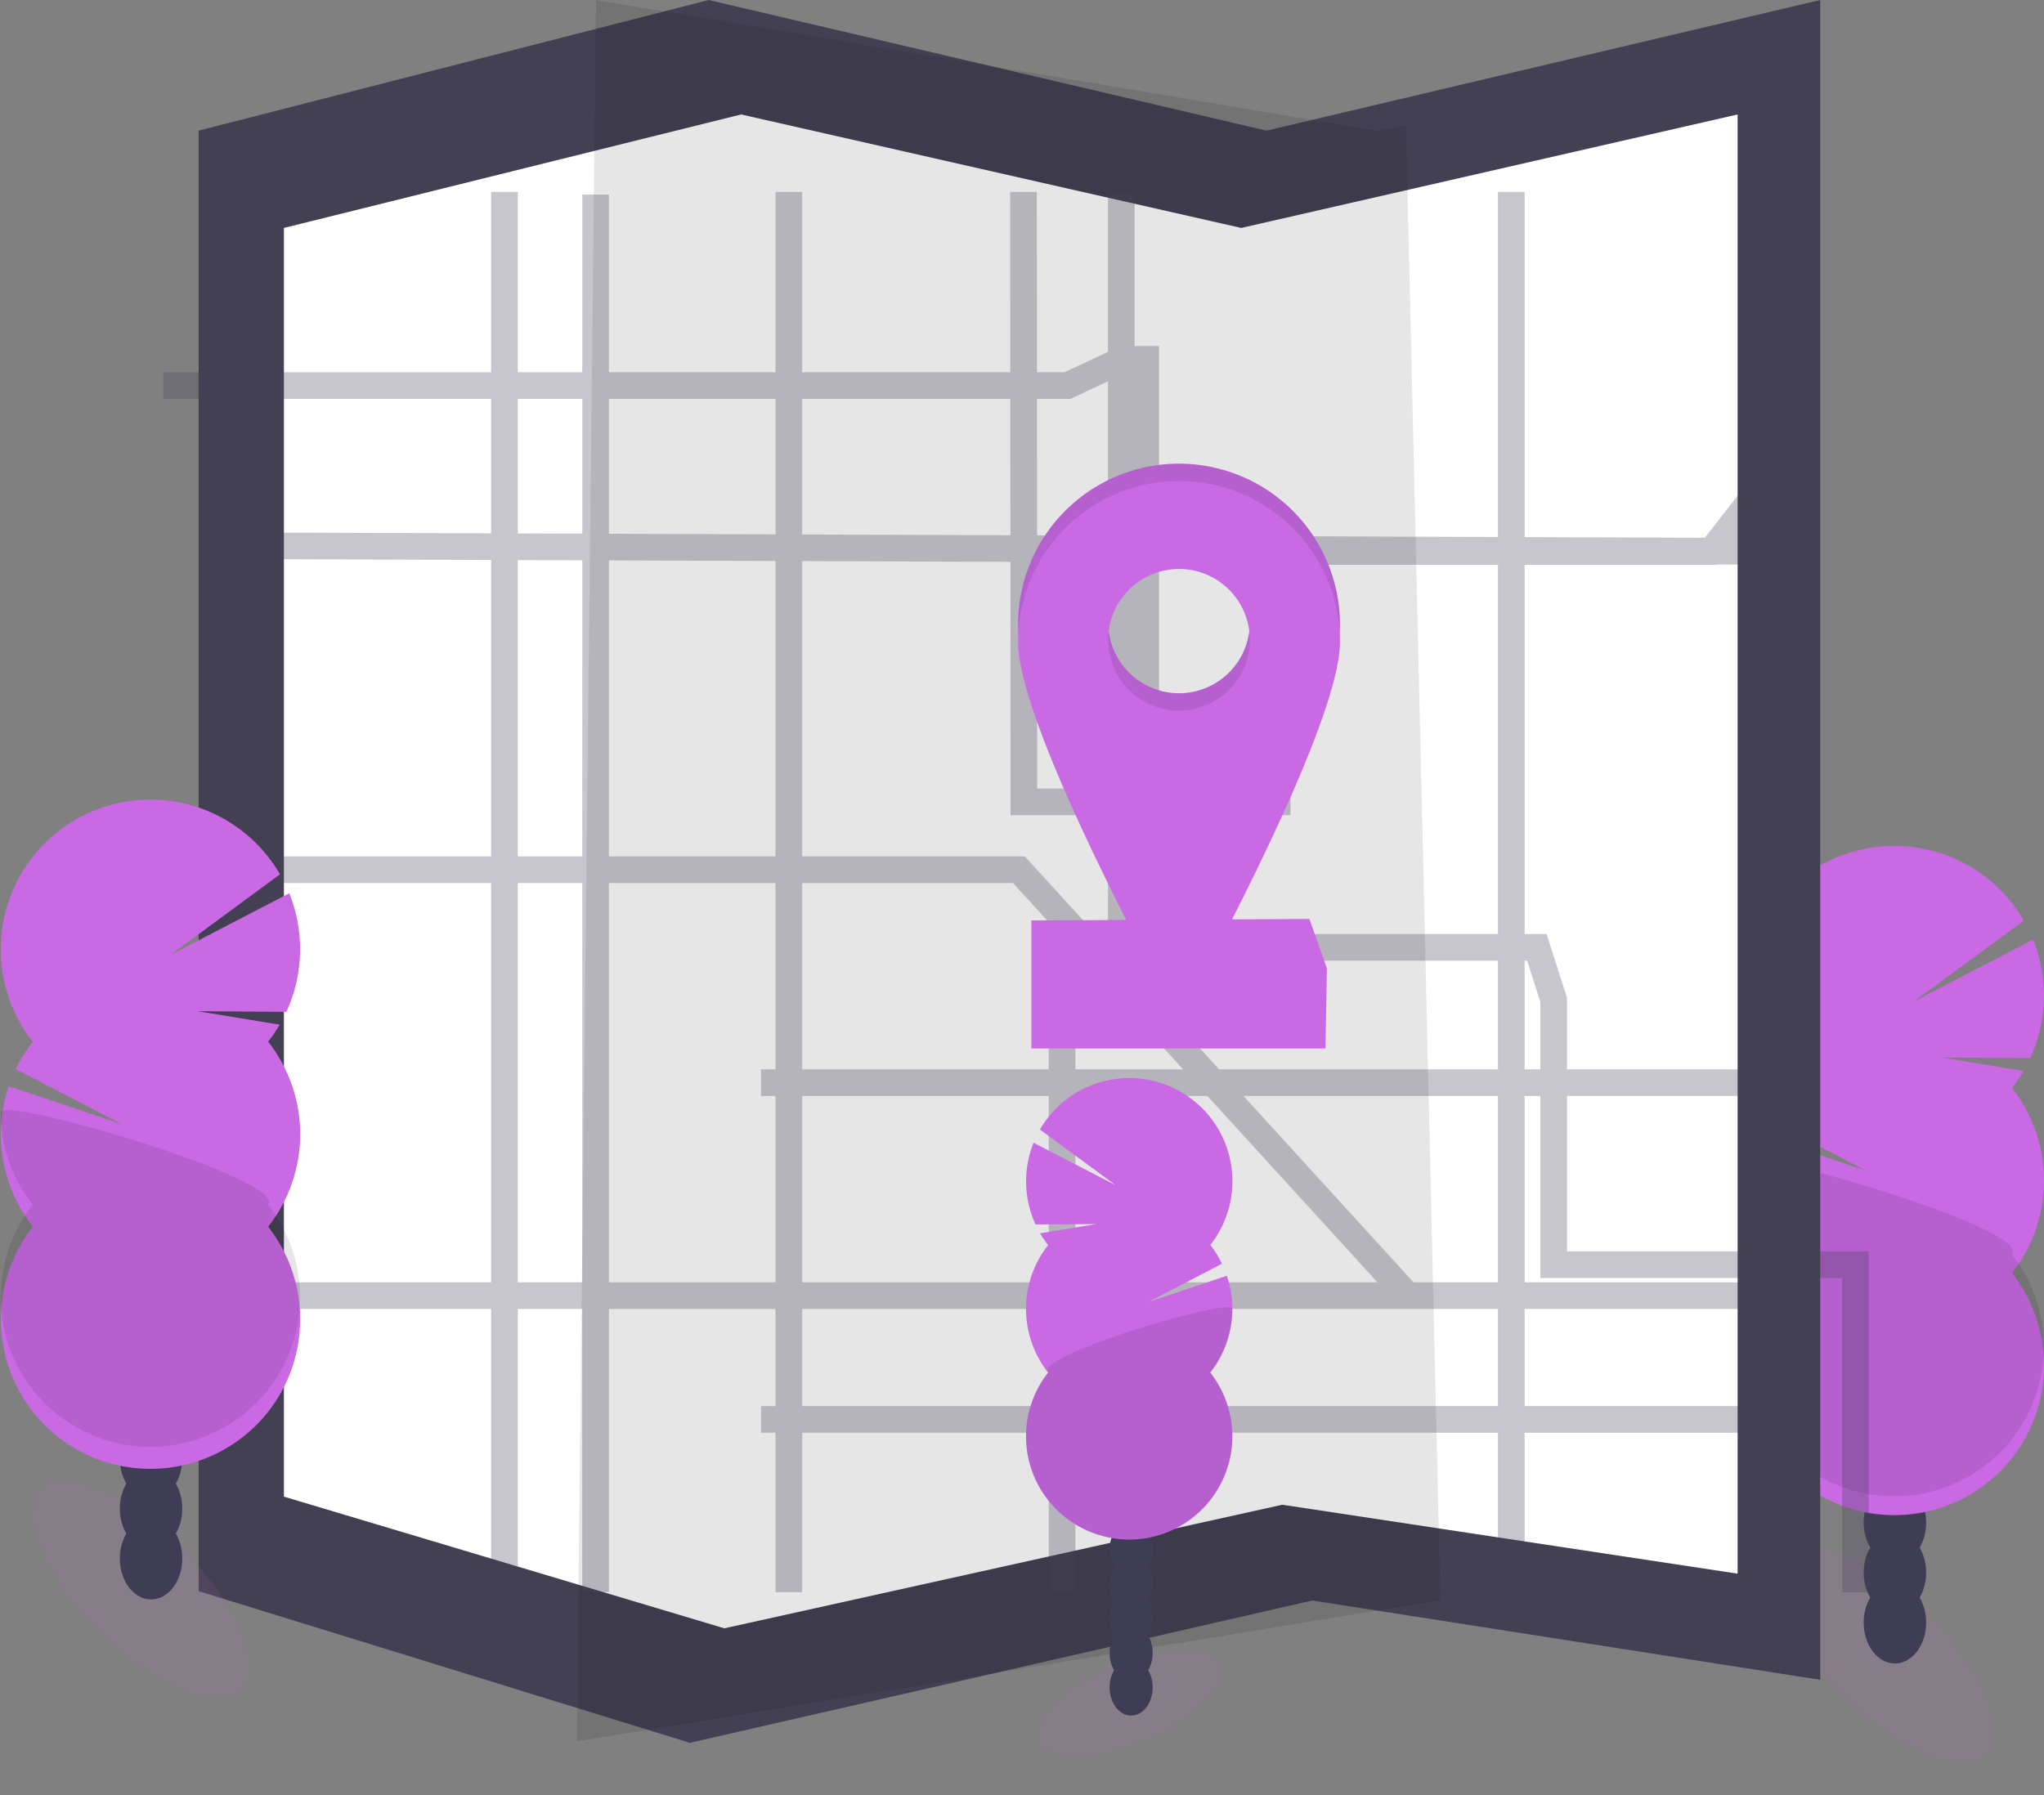 <svg xmlns="http://www.w3.org/2000/svg" width="230" height="202.066" viewBox="0 0 230 202.066"><rect x="0" y="0" width="230" height="202.066" fill="#808080" stroke="none"/><defs><style>.a,.c{fill:#c96ae4;}.a,.d{opacity:0.1;}.b{fill:#3f3d56;}.e{fill:#444053;}.f{fill:#fff;}.g{opacity:0.3;}.h{fill:none;stroke:#444053;stroke-miterlimit:10;stroke-width:3px;}</style></defs><g transform="translate(0.254)"><ellipse class="a" cx="6.549" cy="15.9" rx="6.549" ry="15.9" transform="translate(195.973 179.58) rotate(-45)"/><ellipse class="b" cx="3.515" cy="4.603" rx="3.515" ry="4.603" transform="translate(209.456 178.024)"/><ellipse class="b" cx="3.515" cy="4.603" rx="3.515" ry="4.603" transform="translate(209.456 172.399)"/><ellipse class="b" cx="3.515" cy="4.603" rx="3.515" ry="4.603" transform="translate(209.456 166.773)"/><ellipse class="b" cx="3.515" cy="4.603" rx="3.515" ry="4.603" transform="translate(209.456 161.148)"/><ellipse class="b" cx="3.515" cy="4.603" rx="3.515" ry="4.603" transform="translate(209.456 155.522)"/><ellipse class="b" cx="3.515" cy="4.603" rx="3.515" ry="4.603" transform="translate(209.456 158.542)"/><ellipse class="b" cx="3.515" cy="4.603" rx="3.515" ry="4.603" transform="translate(209.456 154.048)"/><path class="c" d="M989.159,502.373a16.761,16.761,0,0,0,1.31-1.926l-9.239-1.517,9.993.072a16.886,16.886,0,0,0,.328-13.344l-13.4,6.956,12.355-9.088a16.843,16.843,0,1,0-27.816,18.849,16.764,16.764,0,0,0-1.92,3.07l11.991,6.225-12.778-4.292A16.857,16.857,0,0,0,962.7,523.19a16.84,16.84,0,1,0,26.472,0,16.844,16.844,0,0,0,0-20.824Z" transform="translate(-763.027 -379.907)"/><path class="d" d="M959.1,589.6a16.762,16.762,0,0,0,3.6,10.412,16.84,16.84,0,1,0,26.473,0C991.433,597.149,959.1,587.71,959.1,589.6Z" transform="translate(-763.044 -458.851)"/><path class="e" d="M250.436,0V189.068l-57.152-8.928-69.475,15.89-.56.129L67.97,179.09V14.705L125.357,0,188.13,14.705l2.387-.565Z" transform="translate(-45.872)"/><path class="f" d="M272.547,39.32V203.557L221.312,195.8l-62.284,13.8-.5.11L108.97,194.889V52.093L160.418,39.32l56.273,12.773,2.14-.489Z" transform="translate(-77.276 -26.438)"/><path class="d" d="M403.538,180.111,306.36,196,308.526,0l87.8,14.7,3.339-.564Z" transform="translate(-241.711)"/><g class="g" transform="translate(18.13 21.609)"><path class="h" d="M573.35,138l.039,68.639h28.5V178.462H650.71l5.734-7.352" transform="translate(-476.562 -138)"/><path class="h" d="M88.97,198.449H190.7l6.289-2.949H199.5v66.181h44.024l1.887,5.9v29.814h33.961v36.858" transform="translate(-88.97 -176.661)"/><line class="h" y1="72.57" transform="translate(101.128 85.02)"/><line class="h" x1="112.629" transform="translate(67.252 138.149)"/><line class="h" y2="157.59" transform="translate(151.673)"/><line class="h" x2="169.361" transform="translate(10.521 124.218)"/><line class="h" y1="157.59" transform="translate(38.38)"/><line class="h" y2="157.59" transform="translate(70.378)"/><line class="h" x2="179.264" y2="0.655" transform="translate(5.57 39.807)"/><line class="h" y2="157.305" transform="translate(48.638 0.285)"/><path class="h" d="M87.97,370.82h85.747l43.742,47.939" transform="translate(-77.449 -294.541)"/><line class="h" y2="85.02" transform="translate(107.789)"/><line class="h" x2="112.629" transform="translate(67.252 100.248)"/></g><path class="c" d="M518.061,412.08H484.97V397.664l31.289-.164,1.966,5.57Z" transform="translate(-369.168 -294.068)"/><path class="c" d="M636.9,287.15a18.111,18.111,0,0,0-18.111,18.111c0,10,18.111,42.5,18.111,42.5s18.111-32.484,18.111-42.5A18.111,18.111,0,0,0,636.9,287.15Zm0,25.837a7.968,7.968,0,1,1,7.968-7.968,7.968,7.968,0,0,1-7.968,7.968Z" transform="translate(-504.486 -234.961)"/><path class="d" d="M636.9,287.15a18.111,18.111,0,0,0-18.111,18.111c0,10,18.111,42.5,18.111,42.5s18.111-32.484,18.111-42.5A18.111,18.111,0,0,0,636.9,287.15Zm0,25.837a7.968,7.968,0,1,1,7.968-7.968,7.968,7.968,0,0,1-7.968,7.968Z" transform="translate(-504.486 -234.961)"/><path class="c" d="M636.9,295.15a18.111,18.111,0,0,0-18.111,18.111c0,10,18.111,42.5,18.111,42.5s18.111-32.485,18.111-42.5A18.111,18.111,0,0,0,636.9,295.15Zm0,25.837a7.968,7.968,0,1,1,7.968-7.968,7.968,7.968,0,0,1-7.968,7.968Z" transform="translate(-504.486 -241.01)"/><ellipse class="a" cx="10.959" cy="4.515" rx="10.959" ry="4.515" transform="translate(115.005 191.897) rotate(-23.3)"/><ellipse class="b" cx="2.424" cy="3.171" rx="2.424" ry="3.171" transform="translate(124.603 186.752)"/><ellipse class="b" cx="2.424" cy="3.171" rx="2.424" ry="3.171" transform="translate(124.603 182.873)"/><ellipse class="b" cx="2.424" cy="3.171" rx="2.424" ry="3.171" transform="translate(124.603 178.997)"/><ellipse class="b" cx="2.424" cy="3.171" rx="2.424" ry="3.171" transform="translate(124.603 175.121)"/><ellipse class="b" cx="2.424" cy="3.171" rx="2.424" ry="3.171" transform="translate(124.603 171.242)"/><ellipse class="b" cx="2.424" cy="3.171" rx="2.424" ry="3.171" transform="translate(124.603 167.366)"/><ellipse class="b" cx="2.424" cy="3.171" rx="2.424" ry="3.171" transform="translate(124.603 163.49)"/><path class="c" d="M616.7,610.57a11.83,11.83,0,0,1-.9-1.311l6.369-1.048-6.88.052a11.644,11.644,0,0,1-.223-9.2l9.239,4.777-8.518-6.264a11.608,11.608,0,1,1,19.17,12.991,11.649,11.649,0,0,1,1.31,2.116l-8.26,4.3,8.813-2.949a11.615,11.615,0,0,1-1.871,10.9,11.608,11.608,0,1,1-18.246,0,11.611,11.611,0,0,1,0-14.354Z" transform="translate(-499.019 -470.443)"/><path class="d" d="M637.429,670.655a11.559,11.559,0,0,1-2.483,7.178,11.608,11.608,0,1,1-18.246,0C615.143,675.868,637.429,669.364,637.429,670.655Z" transform="translate(-499.018 -523.363)"/><ellipse class="a" cx="6.549" cy="15.9" rx="6.549" ry="15.9" transform="translate(-0.254 172.373) rotate(-45)"/><ellipse class="b" cx="3.515" cy="4.603" rx="3.515" ry="4.603" transform="translate(13.229 170.816)"/><ellipse class="b" cx="3.515" cy="4.603" rx="3.515" ry="4.603" transform="translate(13.229 165.191)"/><ellipse class="b" cx="3.515" cy="4.603" rx="3.515" ry="4.603" transform="translate(13.229 159.565)"/><ellipse class="b" cx="3.515" cy="4.603" rx="3.515" ry="4.603" transform="translate(13.229 153.94)"/><ellipse class="b" cx="3.515" cy="4.603" rx="3.515" ry="4.603" transform="translate(13.229 157.278)"/><ellipse class="b" cx="3.515" cy="4.603" rx="3.515" ry="4.603" transform="translate(13.229 152.784)"/><ellipse class="b" cx="3.515" cy="4.603" rx="3.515" ry="4.603" transform="translate(13.229 148.291)"/><path class="c" d="M168.159,480.373a16.749,16.749,0,0,0,1.311-1.926l-9.239-1.517,9.993.072a16.886,16.886,0,0,0,.328-13.344l-13.4,6.956,12.355-9.088a16.843,16.843,0,1,0-27.816,18.849,16.76,16.76,0,0,0-1.92,3.07l11.991,6.225-12.778-4.292A16.857,16.857,0,0,0,141.7,501.19a16.84,16.84,0,1,0,26.473,0,16.843,16.843,0,0,0,0-20.824Z" transform="translate(-138.253 -363.118)"/><path class="d" d="M138.1,567.6a16.761,16.761,0,0,0,3.6,10.412,16.84,16.84,0,1,0,26.473,0C170.433,575.149,138.1,565.71,138.1,567.6Z" transform="translate(-138.27 -442.413)"/></g></svg>